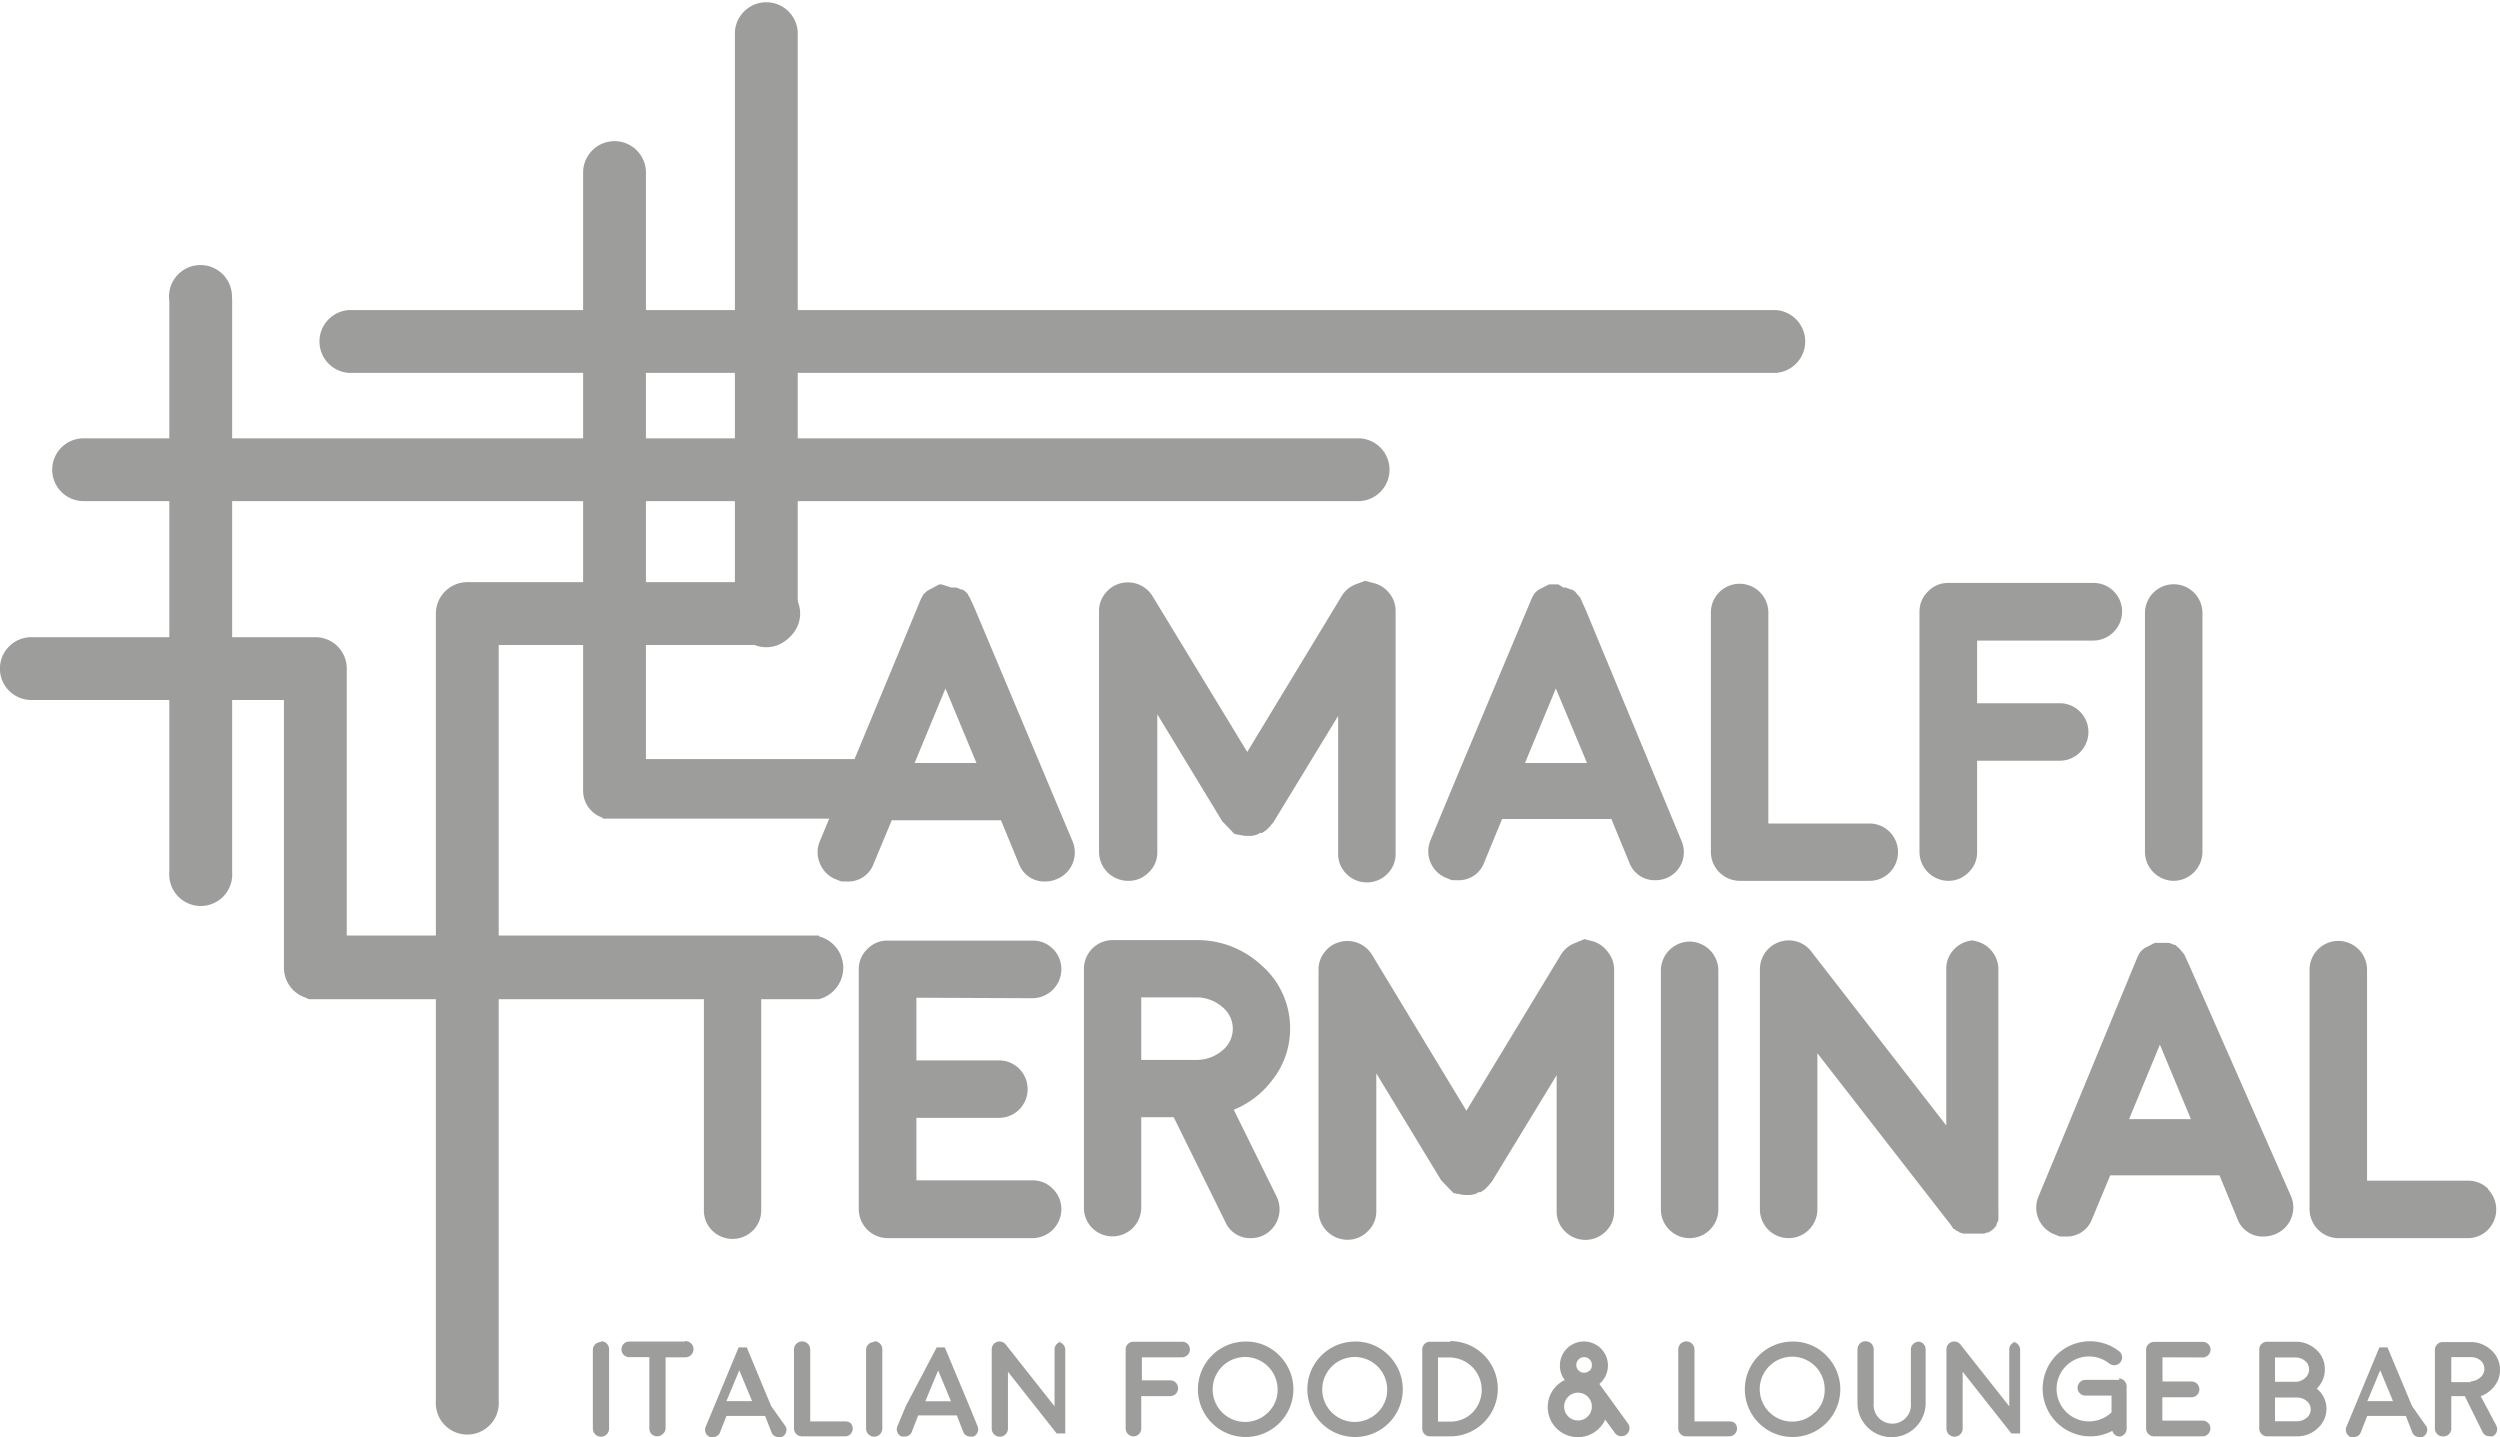 <svg xmlns="http://www.w3.org/2000/svg" viewBox="0 0 154 88.53"><defs><style>.cls-1{fill:#9d9d9c;}</style></defs><title>logo_footer</title><g id="Layer_2" data-name="Layer 2"><g id="Livello_1" data-name="Livello 1"><path class="cls-1" d="M37,82.67a.49.49,0,0,0-.48.48V88a.48.48,0,0,0,1,0v-4.9a.49.49,0,0,0-.48-.48Z"/><path class="cls-1" d="M42.18,82.64H38.77a.47.47,0,0,0-.35.14.49.49,0,0,0,0,.68.47.47,0,0,0,.35.14H40V88a.47.47,0,0,0,.14.34.49.49,0,0,0,.68,0A.47.47,0,0,0,41,88V83.61h1.22a.48.48,0,0,0,0-1Z"/><path class="cls-1" d="M47.5,86.61h0L46,83l0,0v0l0,0v0l0,0v0l0,0h0l0,0h0l0,0h0l-.09,0h-.41l0,0h0l0,0h0l0,0h0l0,0v0l0,0v0l0,0-1.51,3.64h0l-.52,1.25a.48.48,0,0,0,.26.63l.09,0h.09a.45.45,0,0,0,.45-.3l.39-1h2.38l.39,1a.45.45,0,0,0,.45.3.49.49,0,0,0,.18,0,.48.48,0,0,0,.26-.26.48.48,0,0,0,0-.37Zm-2.75-.3.79-1.9.79,1.9Z"/><path class="cls-1" d="M52.08,87.56H49.91V83.13a.48.48,0,0,0-1,0V88a.49.49,0,0,0,.48.48h2.66a.47.47,0,0,0,.34-.14.49.49,0,0,0,0-.68A.47.47,0,0,0,52.08,87.56Z"/><path class="cls-1" d="M53.83,82.67a.49.49,0,0,0-.48.48V88a.48.48,0,0,0,1,0v-4.9a.49.49,0,0,0-.48-.48Z"/><path class="cls-1" d="M59.71,86.61h0L58.2,83l0,0v0l0,0v0l0,0v0l0,0h0l0,0h0l0,0h0l-.09,0h-.41l0,0h0l0,0h0l0,0h0l0,0v0l0,0v0l0,0L55.8,86.61h0l-.52,1.25a.48.48,0,0,0,.26.63l.09,0h.09a.45.45,0,0,0,.45-.3l.39-1h2.38l.39,1a.45.45,0,0,0,.45.3.48.48,0,0,0,.18,0,.47.47,0,0,0,.26-.26.48.48,0,0,0,0-.37ZM57,86.32l.79-1.9.79,1.9Z"/><path class="cls-1" d="M65.44,82.65a.47.47,0,0,0-.34.14.46.46,0,0,0-.14.34v3.5l-3-3.8a.47.47,0,0,0-.24-.17.45.45,0,0,0-.3,0,.48.48,0,0,0-.33.46V88a.48.48,0,0,0,1,0v-3.5l3,3.8h0v0l0,0h0l0,0h0l0,0h.34l.07,0h0l.06,0h0l.06,0h0l0,0h0l0,0,0,0v0l0,0h0v-.16a.06.06,0,0,0,0,0v-5a.49.49,0,0,0-.48-.48Z"/><path class="cls-1" d="M72.82,82.65h-3a.46.46,0,0,0-.34.14.46.46,0,0,0-.14.34V88a.49.49,0,0,0,.48.48.47.47,0,0,0,.34-.14.46.46,0,0,0,.14-.34v-2h1.79a.48.48,0,0,0,.34-.14.49.49,0,0,0,0-.69.48.48,0,0,0-.34-.14H70.34V83.61h2.48a.49.49,0,0,0,.48-.48.48.48,0,0,0-.14-.34A.47.47,0,0,0,72.82,82.65Z"/><path class="cls-1" d="M76.72,82.64a2.94,2.94,0,1,0,2.09.86A2.83,2.83,0,0,0,76.72,82.64ZM78.12,87a2,2,0,1,1,.58-1.4A1.91,1.91,0,0,1,78.12,87Z"/><path class="cls-1" d="M83.47,82.64a2.94,2.94,0,1,0,2.08.86A2.84,2.84,0,0,0,83.47,82.64ZM84.87,87a2,2,0,1,1,.58-1.4A1.91,1.91,0,0,1,84.87,87Z"/><path class="cls-1" d="M89.34,82.65H88.09a.46.46,0,0,0-.34.14.47.47,0,0,0-.14.34V88a.48.48,0,0,0,.48.48h0l1.24,0a2.93,2.93,0,1,0,0-5.87ZM90.72,87a1.9,1.9,0,0,1-1.39.57h-.75V83.62h.76A2,2,0,0,1,90.72,87Z"/><path class="cls-1" d="M98.52,85.25a1.48,1.48,0,1,0-2.43-1.14,1.44,1.44,0,0,0,.3.9,1.86,1.86,0,0,0-.76.67,1.82,1.82,0,0,0-.29,1,1.85,1.85,0,0,0,1.86,1.85,1.85,1.85,0,0,0,1.68-1.08l.59.81a.48.48,0,0,0,.41.21.49.49,0,0,0,.49-.42.48.48,0,0,0-.09-.37Zm-.71,2a.85.85,0,1,1-1.21-1.21.85.85,0,0,1,1.21,1.21Zm.11-2.83a.46.46,0,0,1-.34.14.46.46,0,0,1-.34-.14.47.47,0,0,1-.14-.34.48.48,0,0,1,.48-.48.45.45,0,0,1,.34.14.46.46,0,0,1,.14.34A.47.47,0,0,1,97.91,84.45Z"/><path class="cls-1" d="M106.55,87.56h-2.17V83.13a.48.48,0,0,0-1,0V88a.49.49,0,0,0,.48.48h2.66A.48.48,0,0,0,107,88a.47.47,0,0,0-.14-.34A.47.47,0,0,0,106.55,87.56Z"/><path class="cls-1" d="M110.42,82.64a2.94,2.94,0,1,0,2.08.86A2.84,2.84,0,0,0,110.42,82.64Zm1.4,4.34a2,2,0,1,1,.58-1.4A1.91,1.91,0,0,1,111.82,87Z"/><path class="cls-1" d="M118.19,82.65a.48.48,0,0,0-.48.48v3.31a1.15,1.15,0,1,1-2.29,0V83.12a.48.48,0,0,0-1,0v3.31a2.1,2.1,0,1,0,4.2,0V83.12a.48.48,0,0,0-.48-.48Z"/><path class="cls-1" d="M124.26,82.65a.47.47,0,0,0-.35.14.47.47,0,0,0-.14.34v3.5l-3-3.8a.47.47,0,0,0-.24-.17.45.45,0,0,0-.3,0,.48.48,0,0,0-.33.46V88a.48.48,0,0,0,1,0v-3.5l3,3.8h0v0l0,0h0l0,0h0l0,0h.34l.07,0h0l.07,0h0l.06,0h0l0,0h0l0,0,0,0v0l0,0h0v-.16a.06.06,0,0,0,0,0v-5a.49.49,0,0,0-.48-.48Z"/><path class="cls-1" d="M130.56,85h-2.09a.46.46,0,0,0-.34.14.48.48,0,0,0,.34.83h1.6V87l0,0a2,2,0,1,1-.13-3,.49.49,0,0,0,.68-.09.47.47,0,0,0,.1-.36.48.48,0,0,0-.19-.32,2.93,2.93,0,0,0-3.86.25,2.94,2.94,0,0,0,2.08,5,2.91,2.91,0,0,0,1.37-.34.46.46,0,0,0,.17.25.47.47,0,0,0,.3.1h0A.49.49,0,0,0,131,88v-2.6a.49.49,0,0,0-.49-.49Z"/><path class="cls-1" d="M135.69,83.62h0a.49.49,0,0,0,.48-.48.48.48,0,0,0-.14-.34.47.47,0,0,0-.35-.14h-3a.49.49,0,0,0-.48.49V88a.49.49,0,0,0,.48.48h3a.49.49,0,0,0,.48-.48.47.47,0,0,0-.14-.35.46.46,0,0,0-.34-.14h-2.48V86.07H135a.48.48,0,0,0,.34-.14.49.49,0,0,0,0-.69.48.48,0,0,0-.34-.14h-1.79V83.61Z"/><path class="cls-1" d="M142.71,85.54a1.63,1.63,0,0,0,.5-1.19,1.58,1.58,0,0,0-.53-1.21,1.85,1.85,0,0,0-1.31-.49h-1.72a.49.49,0,0,0-.34.14.47.47,0,0,0-.14.34V88a.49.49,0,0,0,.48.48h1.82a1.83,1.83,0,0,0,1.3-.5,1.6,1.6,0,0,0,.54-1.21A1.57,1.57,0,0,0,142.71,85.54Zm-2.57-1.92h1.24a.91.91,0,0,1,.61.21.65.65,0,0,1,.25.52.71.71,0,0,1-.25.54.89.89,0,0,1-.61.23h-1.24Zm1.95,3.71a.9.9,0,0,1-.62.22h-1.33V86.09h1.34a.91.91,0,0,1,.61.21.64.64,0,0,1,.25.51A.67.67,0,0,1,142.09,87.34Z"/><path class="cls-1" d="M148.58,86.61h0L147.07,83l0,0v0l0,0v0l0,0v0l0,0h0l0,0h0l0,0h0l-.09,0h-.41l0,0h0l0,0h0l0,0h0l0,0v0l0,0v0l0,0-1.51,3.64h0l-.52,1.25a.48.48,0,0,0,0,.37.48.48,0,0,0,.26.26l.09,0h.09a.45.45,0,0,0,.45-.3l.39-1h2.38l.39,1a.45.45,0,0,0,.45.3.48.48,0,0,0,.18,0,.48.48,0,0,0,.26-.63Zm-2.75-.3.79-1.9.79,1.9Z"/><path class="cls-1" d="M152.81,86a1.76,1.76,0,0,0,.85-.62,1.57,1.57,0,0,0,.34-1,1.6,1.6,0,0,0-.54-1.21,1.82,1.82,0,0,0-1.29-.5h-1.7a.48.48,0,0,0-.48.48V88a.48.48,0,0,0,.48.48A.48.48,0,0,0,151,88v-2h.83l1.09,2.2a.45.45,0,0,0,.43.27.49.49,0,0,0,.21,0,.49.49,0,0,0,.22-.64Zm-.61-.86H151V83.6h1.21a.91.91,0,0,1,.61.22.68.68,0,0,1,0,1A.92.92,0,0,1,152.2,85.09Z"/><path class="cls-1" d="M83.66,27H5.15a1.93,1.93,0,0,0,0,3.87H83.66a1.93,1.93,0,0,0,0-3.87Z"/><path class="cls-1" d="M47.21,35.86H28.79a1.94,1.94,0,0,0-1.94,1.93s0,.08,0,.12,0,0,0,0V86a.3.3,0,0,0,0,.07,2,2,0,0,0,0,.22,1.94,1.94,0,1,0,3.87,0,2,2,0,0,0,0-.22.28.28,0,0,0,0-.07V39.73H47.21a1.94,1.94,0,1,0,0-3.87Z"/><path class="cls-1" d="M49.14,1.94a1.94,1.94,0,0,0-3.87,0s0,.08,0,.12,0,0,0,0V37.5a.26.26,0,0,0,0,.07,2,2,0,0,0,0,.22,1.94,1.94,0,1,0,3.87,0,2,2,0,0,0,0-.22.31.31,0,0,0,0-.07V2.08a.23.23,0,0,0,0,0S49.14,2,49.14,1.94Z"/><path class="cls-1" d="M109.39,19.1H21.48a1.94,1.94,0,0,0,0,3.87h87.92a1.94,1.94,0,0,0,0-3.87Z"/><path class="cls-1" d="M50.46,57.63H21.36V41.3a.22.22,0,0,0,0,0s0-.08,0-.12a1.93,1.93,0,0,0-1.94-1.93H1.93a1.93,1.93,0,1,0,0,3.87H17.49v16.2a.27.27,0,0,0,0,.07,1.91,1.91,0,0,0,0,.22,1.94,1.94,0,0,0,1.21,1.8l.21.08a.27.27,0,0,0,.16.06H43.36v13a1.73,1.73,0,0,0,.52,1.26,1.78,1.78,0,0,0,2.49,0,1.72,1.72,0,0,0,.52-1.26v-13h3.56a2,2,0,0,0,0-3.87Z"/><path class="cls-1" d="M57.21,36.33h0Z"/><path class="cls-1" d="M57.15,36.37l-.09.07.14-.1Z"/><path class="cls-1" d="M60.06,37.52l-.32-.7a.47.47,0,0,0-.1-.14h0l0-.06-.15-.16a.5.5,0,0,0-.1-.08l0,0,0,0-.11-.07-.09,0a1.33,1.33,0,0,0-.31-.12h0l-.13,0-.15,0L58,36h0l-.15,0h0l-.72.39L57,36.5l-.09.09v0l0,0,0,0-.06.08,0,0-.06.11-.07.14-4.08,9.84H39.79V10.75a.21.21,0,0,0,0,0s0-.08,0-.12a1.93,1.93,0,0,0-3.87,0s0,.08,0,.12a.27.27,0,0,0,0,0V48.21a.26.26,0,0,0,0,.07,2.07,2.07,0,0,0,0,.22s0,.05,0,.08,0,.06,0,.09a1.75,1.75,0,0,0,1.17,1.69.13.13,0,0,0,.1.07H51.08l-.58,1.39a1.76,1.76,0,0,0,0,1.35,1.74,1.74,0,0,0,1,1l.33.13h.35a1.66,1.66,0,0,0,1.64-1.1l1.11-2.67h6.73l1.1,2.67a1.66,1.66,0,0,0,1.64,1.1,1.78,1.78,0,0,0,.68-.14,1.77,1.77,0,0,0,1-2.31ZM60.15,47H56.34l1.9-4.59Z"/><path class="cls-1" d="M69.5,54.26a1.72,1.72,0,0,0,1.26-.52,1.68,1.68,0,0,0,.53-1.25V44l4,6.59.74.77.22.06.09,0h0a1.91,1.91,0,0,0,.38.07h.37a1.63,1.63,0,0,0,.44-.12h0l.06-.06h.07l0,0,.08,0,.24-.16,0,0,.09-.08.16-.16.1-.13,0,0,.1-.11v0l4-6.57v8.48a1.7,1.7,0,0,0,.51,1.25,1.77,1.77,0,0,0,2.52,0,1.7,1.7,0,0,0,.51-1.25V37.65a1.7,1.7,0,0,0-.36-1.07,1.76,1.76,0,0,0-.94-.65l-.58-.15L83.5,36a1.72,1.72,0,0,0-.86.73l-5.81,9.59L71,36.73a1.78,1.78,0,0,0-2-.79,1.74,1.74,0,0,0-.94.64,1.71,1.71,0,0,0-.36,1.07V52.49a1.79,1.79,0,0,0,1.77,1.77Zm8-3.23h0Z"/><path class="cls-1" d="M98.18,58l-.58-.15L97,58.1a1.72,1.72,0,0,0-.86.73l-5.81,9.59-5.81-9.6a1.78,1.78,0,0,0-2-.79,1.74,1.74,0,0,0-.94.64,1.71,1.71,0,0,0-.36,1.07V74.6a1.79,1.79,0,0,0,1.77,1.77,1.72,1.72,0,0,0,1.26-.52,1.68,1.68,0,0,0,.53-1.25V66.12l4,6.59.74.77.22.06.09,0h0a1.91,1.91,0,0,0,.38.07h.37A1.63,1.63,0,0,0,91,73.5h0l.06-.06h.07l0,0,.07,0,.24-.16,0,0,.09-.08.16-.16.1-.13,0,0,.1-.11v0l4-6.57V74.6a1.7,1.7,0,0,0,.51,1.25,1.77,1.77,0,0,0,2.52,0,1.7,1.7,0,0,0,.51-1.25V59.75a1.7,1.7,0,0,0-.36-1.07A1.76,1.76,0,0,0,98.18,58Zm-7.1,15.1Z"/><path class="cls-1" d="M94.82,36.33l-.07,0,.06,0Z"/><path class="cls-1" d="M103.59,53.17a1.76,1.76,0,0,0,0-1.35l-5.93-14.3-.32-.7-.3-.36a.51.51,0,0,0-.1-.08l0,0,0,0-.11-.07-.09,0a1.33,1.33,0,0,0-.31-.12h0l-.13,0L96,36l-.43,0h0l-.15,0h0l-.63.32-.09.07-.07.06-.09.09v0l0,0,0,0-.06.08,0,0-.06.11-.07.14L89.68,48l-1.57,3.78a1.77,1.77,0,0,0,1,2.31l.33.13h.35a1.66,1.66,0,0,0,1.64-1.1l1.1-2.67h6.73l1.1,2.67a1.66,1.66,0,0,0,1.64,1.1,1.78,1.78,0,0,0,.68-.14A1.74,1.74,0,0,0,103.59,53.17ZM97.76,47H93.94l1.9-4.59Z"/><path class="cls-1" d="M97.34,36.82a.46.46,0,0,0-.09-.13Z"/><path class="cls-1" d="M97.24,36.67h0l-.05-.07Z"/><path class="cls-1" d="M134.87,59.49l-.32-.7-.3-.36a.5.5,0,0,0-.1-.08l0,0,0,0L134,58.2l-.09,0a1.33,1.33,0,0,0-.31-.12h0l-.13,0-.15,0-.43,0h0l-.15,0h0l-.63.32-.09.07-.07.06-.09.09v0l0,0,0,0-.06.08,0,0-.06.11-.07.14-4.54,11-1.57,3.78a1.77,1.77,0,0,0,1,2.31l.33.13h.35a1.66,1.66,0,0,0,1.64-1.1l1.11-2.67h6.73l1.1,2.67a1.66,1.66,0,0,0,1.64,1.1,1.78,1.78,0,0,0,.68-.14,1.77,1.77,0,0,0,1-2.31Zm.09,9.45h-3.81l1.9-4.59Z"/><path class="cls-1" d="M134.44,58.65h0l-.05-.07Z"/><path class="cls-1" d="M132,58.3l-.07,0,.06,0Z"/><path class="cls-1" d="M134.55,58.79a.47.47,0,0,0-.1-.13Z"/><path class="cls-1" d="M116.41,53.74a1.78,1.78,0,0,0,0-2.49,1.73,1.73,0,0,0-1.26-.52h-6.22v-13a1.77,1.77,0,0,0-3.54,0V52.49a1.79,1.79,0,0,0,1.77,1.77h8A1.73,1.73,0,0,0,116.41,53.74Z"/><path class="cls-1" d="M120,54.26a1.72,1.72,0,0,0,1.26-.52,1.68,1.68,0,0,0,.53-1.25V46.86h5.07a1.75,1.75,0,0,0,1.26-.51,1.77,1.77,0,0,0,0-2.52,1.75,1.75,0,0,0-1.26-.51h-5.07V39.46l7.16,0a1.79,1.79,0,0,0,1.77-1.77,1.75,1.75,0,0,0-.51-1.26,1.72,1.72,0,0,0-1.26-.52l-8.94,0a1.68,1.68,0,0,0-1.24.52,1.7,1.7,0,0,0-.53,1.26V52.49A1.79,1.79,0,0,0,120,54.26Z"/><path class="cls-1" d="M133.9,54.26a1.79,1.79,0,0,0,1.77-1.77V37.76a1.77,1.77,0,0,0-3.54,0V52.49a1.79,1.79,0,0,0,1.77,1.77Z"/><path class="cls-1" d="M63.61,61.49a1.79,1.79,0,0,0,1.77-1.77,1.75,1.75,0,0,0-.51-1.26,1.73,1.73,0,0,0-1.26-.52l-8.94,0a1.68,1.68,0,0,0-1.24.52,1.7,1.7,0,0,0-.53,1.26V74.5a1.79,1.79,0,0,0,1.77,1.77h8.94a1.79,1.79,0,0,0,1.77-1.77,1.72,1.72,0,0,0-.52-1.26,1.68,1.68,0,0,0-1.25-.53H56.45V68.86h5.07a1.75,1.75,0,0,0,1.26-.51,1.78,1.78,0,0,0,0-2.52,1.75,1.75,0,0,0-1.26-.51H56.45V61.46Z"/><path class="cls-1" d="M78.39,66.51a5.07,5.07,0,0,0,1.08-3.14,5.12,5.12,0,0,0-1.72-3.87,5.81,5.81,0,0,0-4.1-1.59H68.53a1.77,1.77,0,0,0-1.76,1.77V74.4a1.75,1.75,0,0,0,1.76,1.76A1.77,1.77,0,0,0,70.3,74.4V68.82h2l3.18,6.45a1.66,1.66,0,0,0,1.58,1,1.79,1.79,0,0,0,.78-.18,1.79,1.79,0,0,0,.81-2.36L76,68.36A5.59,5.59,0,0,0,78.39,66.51Zm-2.45-3.14a1.71,1.71,0,0,1-.62,1.32,2.45,2.45,0,0,1-1.57.6H70.3V61.44h3.34a2.41,2.41,0,0,1,1.64.58A1.71,1.71,0,0,1,75.94,63.37Z"/><path class="cls-1" d="M104.08,58a1.79,1.79,0,0,0-1.77,1.77V74.5a1.77,1.77,0,0,0,3.54,0V59.76A1.79,1.79,0,0,0,104.08,58Z"/><path class="cls-1" d="M121.66,57.93a1.72,1.72,0,0,0-1.26.52,1.7,1.7,0,0,0-.51,1.25v9.63l-8.31-10.71a1.74,1.74,0,0,0-.89-.62,1.78,1.78,0,0,0-2.28,1.7V74.5a1.77,1.77,0,0,0,3.54,0V64.88l8.2,10.55.05.07.14.21.06,0,.13.12.06,0,.08.06.07.05.07,0h0l.1.05.09,0,.09,0,.09,0,.12,0h.07l.07,0h.44l.07,0,.19,0,.09,0h0l.14-.06.1,0,.22-.14,0,0h0l.06-.05.07-.06.06-.07.1-.12,0-.07,0,0,.12-.25,0-.1,0-.05a.57.57,0,0,0,0-.13v0a.51.51,0,0,0,0-.12.57.57,0,0,0,0-.11v0a.52.52,0,0,0,0-.11V59.7a1.79,1.79,0,0,0-1.77-1.77Z"/><path class="cls-1" d="M153.29,73.25a1.73,1.73,0,0,0-1.26-.52h-6.22v-13a1.77,1.77,0,0,0-3.54,0V74.5A1.79,1.79,0,0,0,144,76.27h8a1.72,1.72,0,0,0,1.26-.52,1.78,1.78,0,0,0,0-2.49Z"/><path class="cls-1" d="M14.29,18.32a1.94,1.94,0,1,0-3.86.22.27.27,0,0,0,0,.07v35s0,0,0,0,0,.08,0,.12a1.94,1.94,0,1,0,3.87,0s0-.08,0-.12a.23.23,0,0,0,0,0v-35a.28.28,0,0,0,0-.07A2,2,0,0,0,14.29,18.32Z"/></g></g></svg>